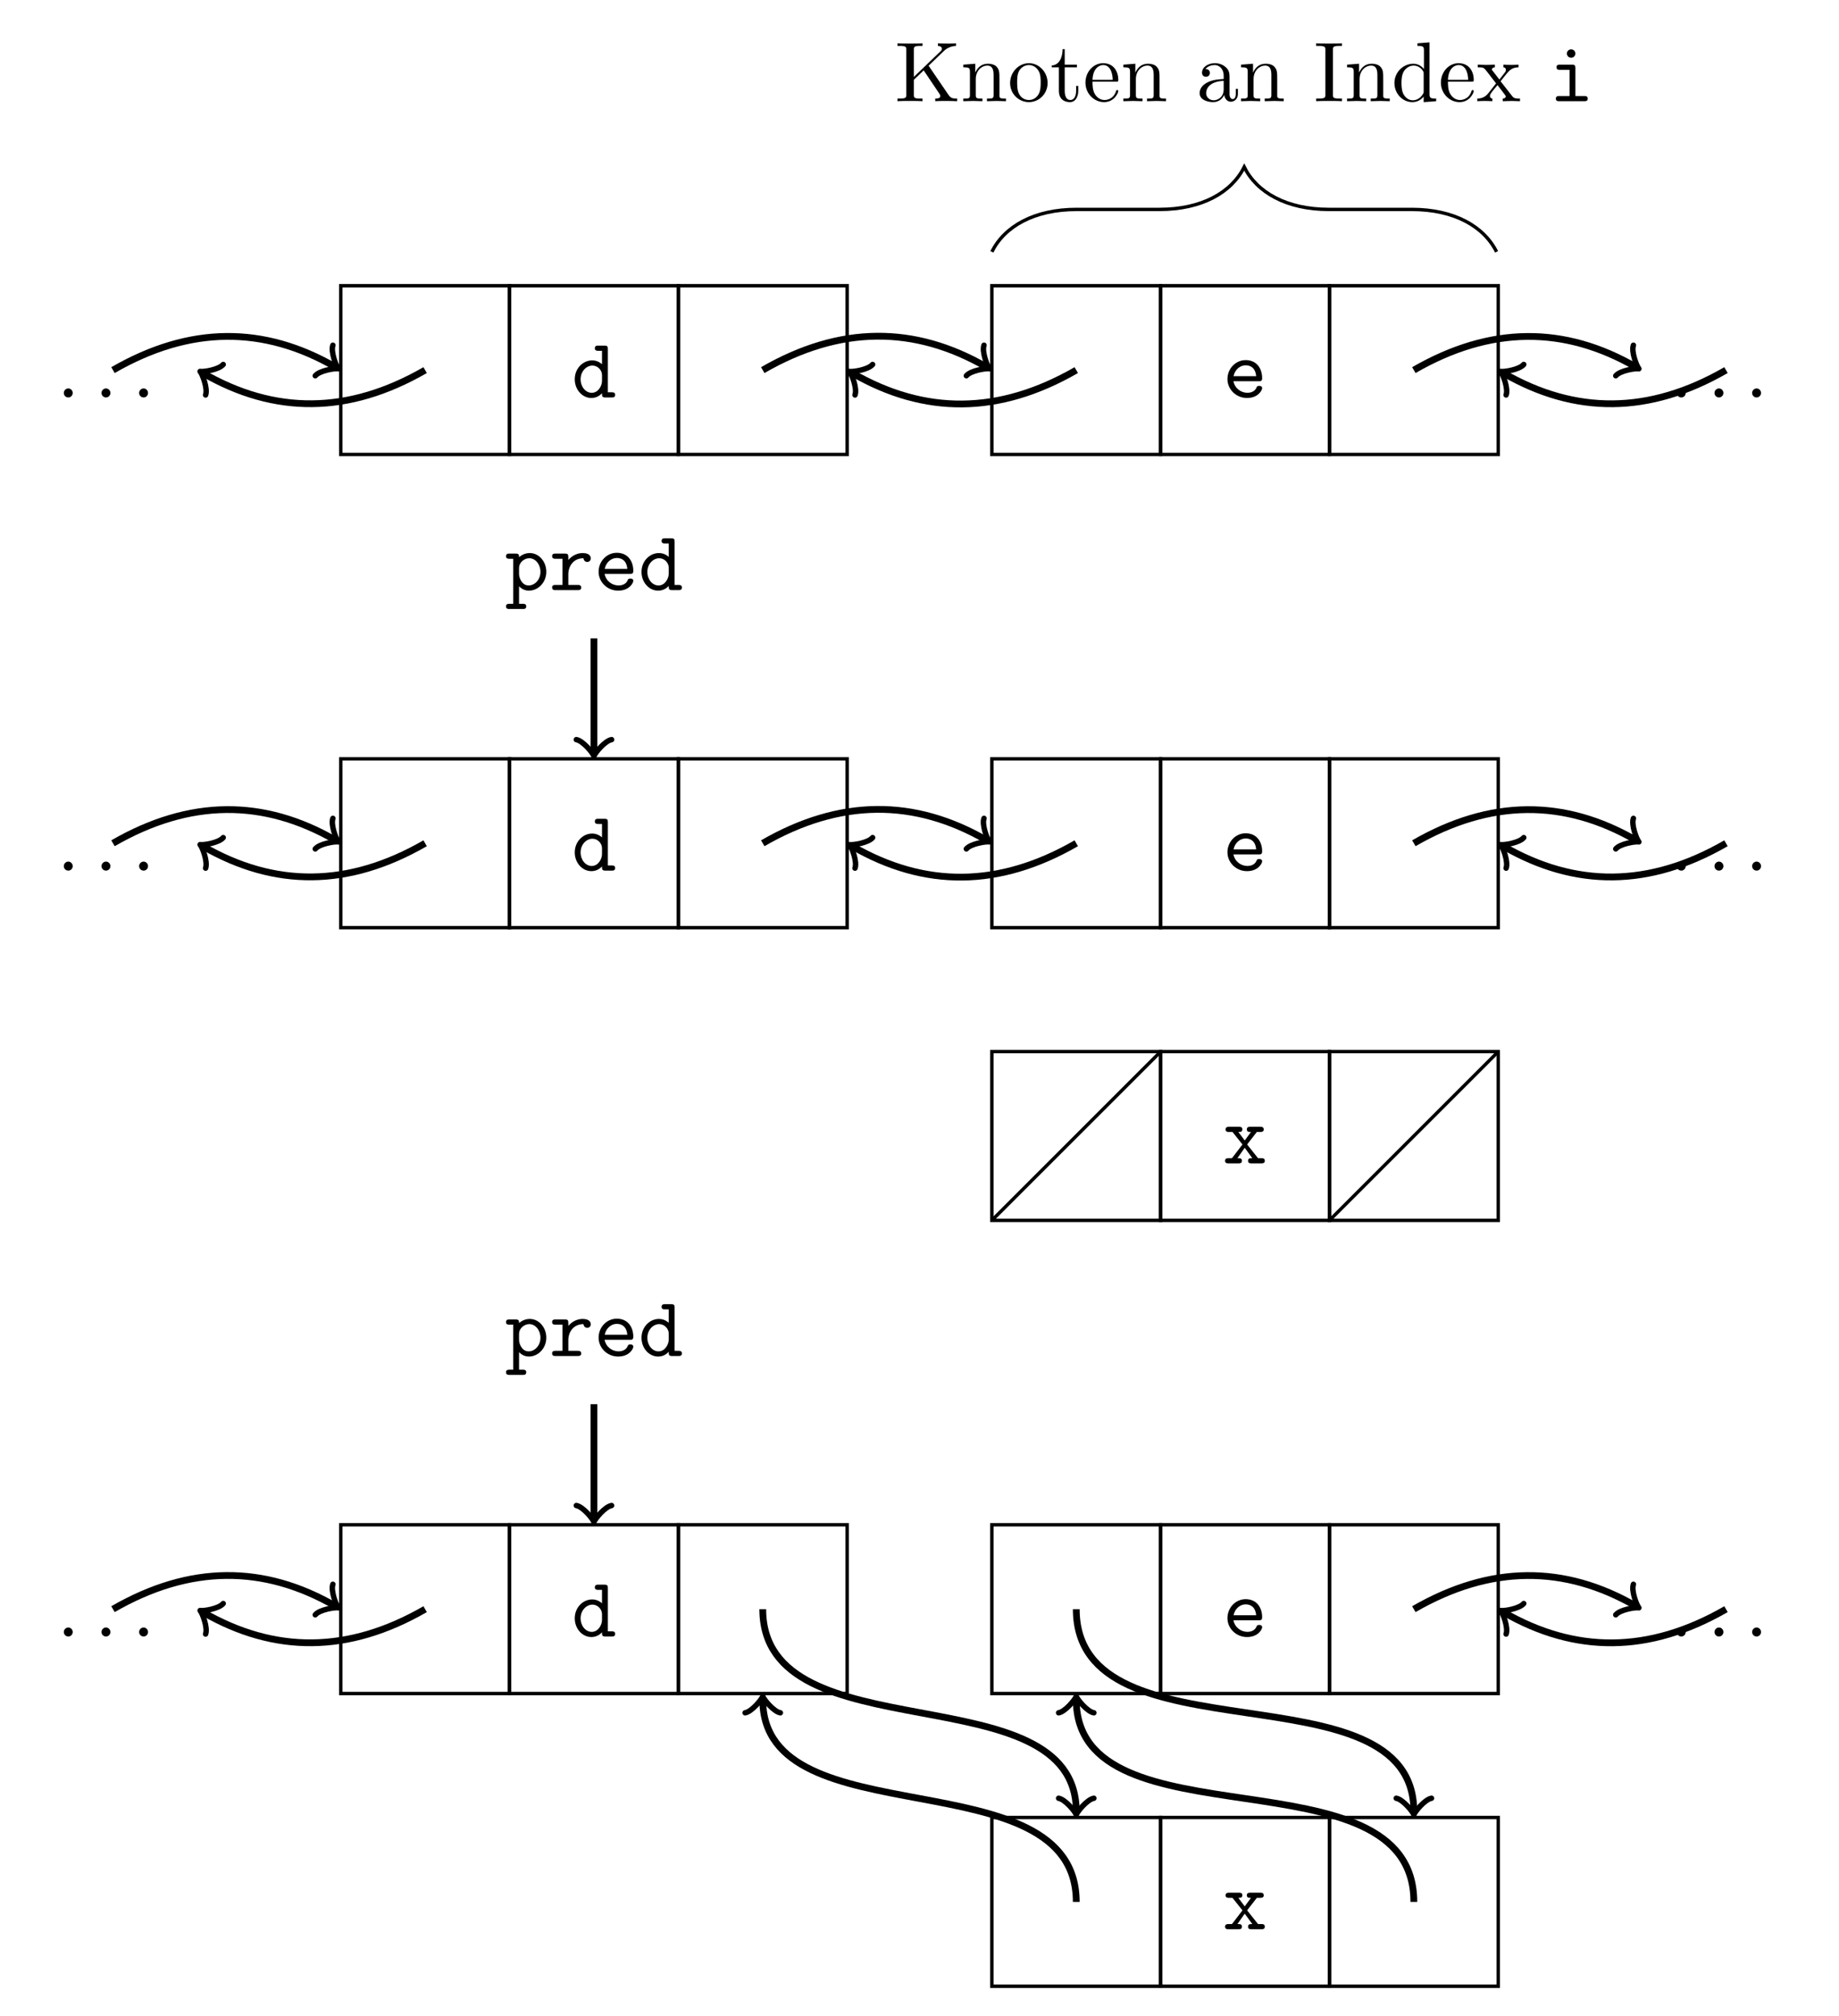<?xml version="1.0" encoding="UTF-8"?>
<svg xmlns="http://www.w3.org/2000/svg" xmlns:xlink="http://www.w3.org/1999/xlink" width="216.17pt" height="237.033pt" viewBox="0 0 216.17 237.033" version="1.1">
<defs>
<g>
<symbol overflow="visible" id="glyph0-0">
<path style="stroke:none;" d=""/>
</symbol>
<symbol overflow="visible" id="glyph0-1">
<path style="stroke:none;" d="M 1.906 -0.531 C 1.906 -0.812 1.672 -1.062 1.391 -1.062 C 1.094 -1.062 0.859 -0.812 0.859 -0.531 C 0.859 -0.234 1.094 0 1.391 0 C 1.672 0 1.906 -0.234 1.906 -0.531 Z M 1.906 -0.531 "/>
</symbol>
<symbol overflow="visible" id="glyph0-2">
<path style="stroke:none;" d="M 3.984 -4.172 L 5.781 -5.906 C 5.859 -5.984 6.391 -6.484 7.203 -6.5 L 7.203 -6.812 C 6.938 -6.781 6.625 -6.781 6.344 -6.781 C 5.984 -6.781 5.422 -6.781 5.078 -6.812 L 5.078 -6.5 C 5.484 -6.484 5.547 -6.266 5.547 -6.172 C 5.547 -6.016 5.438 -5.906 5.359 -5.844 L 2.25 -2.859 L 2.25 -6.031 C 2.25 -6.391 2.266 -6.5 3.031 -6.5 L 3.266 -6.5 L 3.266 -6.812 C 2.922 -6.781 2.188 -6.781 1.797 -6.781 C 1.422 -6.781 0.672 -6.781 0.328 -6.812 L 0.328 -6.5 L 0.562 -6.5 C 1.328 -6.5 1.359 -6.391 1.359 -6.031 L 1.359 -0.781 C 1.359 -0.422 1.328 -0.312 0.562 -0.312 L 0.328 -0.312 L 0.328 0 C 0.672 -0.031 1.422 -0.031 1.797 -0.031 C 2.172 -0.031 2.922 -0.031 3.266 0 L 3.266 -0.312 L 3.031 -0.312 C 2.266 -0.312 2.25 -0.422 2.25 -0.781 L 2.25 -2.516 L 3.406 -3.625 L 5.203 -0.953 C 5.266 -0.859 5.359 -0.734 5.359 -0.609 C 5.359 -0.312 4.969 -0.312 4.766 -0.312 L 4.766 0 C 5.109 -0.031 5.812 -0.031 6.188 -0.031 C 6.547 -0.031 6.922 -0.016 7.344 0 L 7.344 -0.312 C 6.797 -0.312 6.594 -0.344 6.297 -0.781 Z M 3.984 -4.172 "/>
</symbol>
<symbol overflow="visible" id="glyph0-3">
<path style="stroke:none;" d="M 1.094 -3.422 L 1.094 -0.75 C 1.094 -0.312 0.984 -0.312 0.312 -0.312 L 0.312 0 C 0.672 -0.016 1.172 -0.031 1.453 -0.031 C 1.703 -0.031 2.219 -0.016 2.562 0 L 2.562 -0.312 C 1.891 -0.312 1.781 -0.312 1.781 -0.75 L 1.781 -2.594 C 1.781 -3.625 2.5 -4.188 3.125 -4.188 C 3.766 -4.188 3.875 -3.656 3.875 -3.078 L 3.875 -0.75 C 3.875 -0.312 3.766 -0.312 3.094 -0.312 L 3.094 0 C 3.438 -0.016 3.953 -0.031 4.219 -0.031 C 4.469 -0.031 5 -0.016 5.328 0 L 5.328 -0.312 C 4.812 -0.312 4.562 -0.312 4.562 -0.609 L 4.562 -2.516 C 4.562 -3.375 4.562 -3.672 4.25 -4.031 C 4.109 -4.203 3.781 -4.406 3.203 -4.406 C 2.469 -4.406 2 -3.984 1.719 -3.359 L 1.719 -4.406 L 0.312 -4.297 L 0.312 -3.984 C 1.016 -3.984 1.094 -3.922 1.094 -3.422 Z M 1.094 -3.422 "/>
</symbol>
<symbol overflow="visible" id="glyph0-4">
<path style="stroke:none;" d="M 4.688 -2.141 C 4.688 -3.406 3.703 -4.469 2.5 -4.469 C 1.25 -4.469 0.281 -3.375 0.281 -2.141 C 0.281 -0.844 1.312 0.109 2.484 0.109 C 3.688 0.109 4.688 -0.875 4.688 -2.141 Z M 2.5 -0.141 C 2.062 -0.141 1.625 -0.344 1.359 -0.812 C 1.109 -1.25 1.109 -1.859 1.109 -2.219 C 1.109 -2.609 1.109 -3.141 1.344 -3.578 C 1.609 -4.031 2.078 -4.25 2.484 -4.25 C 2.922 -4.25 3.344 -4.031 3.609 -3.594 C 3.875 -3.172 3.875 -2.594 3.875 -2.219 C 3.875 -1.859 3.875 -1.312 3.656 -0.875 C 3.422 -0.422 2.984 -0.141 2.5 -0.141 Z M 2.5 -0.141 "/>
</symbol>
<symbol overflow="visible" id="glyph0-5">
<path style="stroke:none;" d="M 1.719 -3.984 L 3.156 -3.984 L 3.156 -4.297 L 1.719 -4.297 L 1.719 -6.125 L 1.469 -6.125 C 1.469 -5.312 1.172 -4.25 0.188 -4.203 L 0.188 -3.984 L 1.031 -3.984 L 1.031 -1.234 C 1.031 -0.016 1.969 0.109 2.328 0.109 C 3.031 0.109 3.312 -0.594 3.312 -1.234 L 3.312 -1.797 L 3.062 -1.797 L 3.062 -1.25 C 3.062 -0.516 2.766 -0.141 2.391 -0.141 C 1.719 -0.141 1.719 -1.047 1.719 -1.219 Z M 1.719 -3.984 "/>
</symbol>
<symbol overflow="visible" id="glyph0-6">
<path style="stroke:none;" d="M 1.109 -2.516 C 1.172 -4 2.016 -4.25 2.359 -4.25 C 3.375 -4.25 3.484 -2.906 3.484 -2.516 Z M 1.109 -2.297 L 3.891 -2.297 C 4.109 -2.297 4.141 -2.297 4.141 -2.516 C 4.141 -3.5 3.594 -4.469 2.359 -4.469 C 1.203 -4.469 0.281 -3.438 0.281 -2.188 C 0.281 -0.859 1.328 0.109 2.469 0.109 C 3.688 0.109 4.141 -1 4.141 -1.188 C 4.141 -1.281 4.062 -1.312 4 -1.312 C 3.922 -1.312 3.891 -1.25 3.875 -1.172 C 3.531 -0.141 2.625 -0.141 2.531 -0.141 C 2.031 -0.141 1.641 -0.438 1.406 -0.812 C 1.109 -1.281 1.109 -1.938 1.109 -2.297 Z M 1.109 -2.297 "/>
</symbol>
<symbol overflow="visible" id="glyph0-7">
<path style="stroke:none;" d="M 3.312 -0.75 C 3.359 -0.359 3.625 0.062 4.094 0.062 C 4.312 0.062 4.922 -0.078 4.922 -0.891 L 4.922 -1.453 L 4.672 -1.453 L 4.672 -0.891 C 4.672 -0.312 4.422 -0.25 4.312 -0.25 C 3.984 -0.25 3.938 -0.703 3.938 -0.75 L 3.938 -2.734 C 3.938 -3.156 3.938 -3.547 3.578 -3.922 C 3.188 -4.312 2.688 -4.469 2.219 -4.469 C 1.391 -4.469 0.703 -4 0.703 -3.344 C 0.703 -3.047 0.906 -2.875 1.172 -2.875 C 1.453 -2.875 1.625 -3.078 1.625 -3.328 C 1.625 -3.453 1.578 -3.781 1.109 -3.781 C 1.391 -4.141 1.875 -4.25 2.188 -4.25 C 2.688 -4.25 3.25 -3.859 3.25 -2.969 L 3.25 -2.609 C 2.734 -2.578 2.047 -2.547 1.422 -2.25 C 0.672 -1.906 0.422 -1.391 0.422 -0.953 C 0.422 -0.141 1.391 0.109 2.016 0.109 C 2.672 0.109 3.125 -0.297 3.312 -0.75 Z M 3.25 -2.391 L 3.25 -1.391 C 3.25 -0.453 2.531 -0.109 2.078 -0.109 C 1.594 -0.109 1.188 -0.453 1.188 -0.953 C 1.188 -1.5 1.609 -2.328 3.25 -2.391 Z M 3.25 -2.391 "/>
</symbol>
<symbol overflow="visible" id="glyph0-8">
<path style="stroke:none;" d="M 2.25 -6.031 C 2.25 -6.391 2.266 -6.5 3.062 -6.5 L 3.312 -6.5 L 3.312 -6.812 C 2.969 -6.781 2.188 -6.781 1.797 -6.781 C 1.422 -6.781 0.625 -6.781 0.281 -6.812 L 0.281 -6.5 L 0.531 -6.5 C 1.328 -6.5 1.359 -6.391 1.359 -6.031 L 1.359 -0.781 C 1.359 -0.422 1.328 -0.312 0.531 -0.312 L 0.281 -0.312 L 0.281 0 C 0.625 -0.031 1.422 -0.031 1.797 -0.031 C 2.188 -0.031 2.969 -0.031 3.312 0 L 3.312 -0.312 L 3.062 -0.312 C 2.266 -0.312 2.25 -0.422 2.25 -0.781 Z M 2.25 -6.031 "/>
</symbol>
<symbol overflow="visible" id="glyph0-9">
<path style="stroke:none;" d="M 3.781 -0.547 L 3.781 0.109 L 5.25 0 L 5.25 -0.312 C 4.562 -0.312 4.469 -0.375 4.469 -0.875 L 4.469 -6.922 L 3.047 -6.812 L 3.047 -6.5 C 3.734 -6.5 3.812 -6.438 3.812 -5.938 L 3.812 -3.781 C 3.531 -4.141 3.094 -4.406 2.562 -4.406 C 1.391 -4.406 0.344 -3.422 0.344 -2.141 C 0.344 -0.875 1.312 0.109 2.453 0.109 C 3.094 0.109 3.531 -0.234 3.781 -0.547 Z M 3.781 -3.219 L 3.781 -1.172 C 3.781 -1 3.781 -0.984 3.672 -0.812 C 3.375 -0.328 2.938 -0.109 2.5 -0.109 C 2.047 -0.109 1.688 -0.375 1.453 -0.75 C 1.203 -1.156 1.172 -1.719 1.172 -2.141 C 1.172 -2.5 1.188 -3.094 1.469 -3.547 C 1.688 -3.859 2.062 -4.188 2.609 -4.188 C 2.953 -4.188 3.375 -4.031 3.672 -3.594 C 3.781 -3.422 3.781 -3.406 3.781 -3.219 Z M 3.781 -3.219 "/>
</symbol>
<symbol overflow="visible" id="glyph0-10">
<path style="stroke:none;" d="M 2.859 -2.344 C 3.156 -2.719 3.531 -3.203 3.781 -3.469 C 4.094 -3.828 4.5 -3.984 4.969 -3.984 L 4.969 -4.297 C 4.703 -4.281 4.406 -4.266 4.141 -4.266 C 3.844 -4.266 3.312 -4.281 3.188 -4.297 L 3.188 -3.984 C 3.406 -3.969 3.484 -3.844 3.484 -3.672 C 3.484 -3.516 3.375 -3.391 3.328 -3.328 L 2.719 -2.547 L 1.938 -3.562 C 1.844 -3.656 1.844 -3.672 1.844 -3.734 C 1.844 -3.891 2 -3.984 2.188 -3.984 L 2.188 -4.297 C 1.938 -4.281 1.281 -4.266 1.109 -4.266 C 0.906 -4.266 0.438 -4.281 0.172 -4.297 L 0.172 -3.984 C 0.875 -3.984 0.875 -3.984 1.344 -3.375 L 2.328 -2.094 L 1.391 -0.906 C 0.922 -0.328 0.328 -0.312 0.125 -0.312 L 0.125 0 C 0.375 -0.016 0.688 -0.031 0.953 -0.031 C 1.234 -0.031 1.656 -0.016 1.891 0 L 1.891 -0.312 C 1.672 -0.344 1.609 -0.469 1.609 -0.625 C 1.609 -0.844 1.891 -1.172 2.5 -1.891 L 3.266 -0.891 C 3.344 -0.781 3.469 -0.625 3.469 -0.562 C 3.469 -0.469 3.375 -0.312 3.109 -0.312 L 3.109 0 C 3.406 -0.016 3.969 -0.031 4.188 -0.031 C 4.453 -0.031 4.844 -0.016 5.141 0 L 5.141 -0.312 C 4.609 -0.312 4.422 -0.328 4.203 -0.625 Z M 2.859 -2.344 "/>
</symbol>
<symbol overflow="visible" id="glyph1-0">
<path style="stroke:none;" d=""/>
</symbol>
<symbol overflow="visible" id="glyph1-1">
<path style="stroke:none;" d="M 3.562 -0.5 C 3.562 -0.141 3.562 0 3.969 0 L 4.688 0 C 4.859 0 5.109 0 5.109 -0.312 C 5.109 -0.609 4.844 -0.609 4.703 -0.609 L 4.25 -0.609 L 4.25 -5.688 C 4.25 -5.984 4.203 -6.094 3.859 -6.094 L 3.125 -6.094 C 2.969 -6.094 2.719 -6.094 2.719 -5.781 C 2.719 -5.484 2.984 -5.484 3.125 -5.484 L 3.562 -5.484 L 3.562 -3.906 C 3.234 -4.203 2.828 -4.359 2.406 -4.359 C 1.312 -4.359 0.359 -3.406 0.359 -2.141 C 0.359 -0.906 1.25 0.062 2.312 0.062 C 2.875 0.062 3.297 -0.203 3.562 -0.5 Z M 3.562 -2.641 L 3.562 -1.938 C 3.562 -1.375 3.125 -0.547 2.359 -0.547 C 1.641 -0.547 1.047 -1.25 1.047 -2.141 C 1.047 -3.094 1.75 -3.75 2.438 -3.75 C 3.078 -3.75 3.562 -3.188 3.562 -2.641 Z M 3.562 -2.641 "/>
</symbol>
<symbol overflow="visible" id="glyph1-2">
<path style="stroke:none;" d="M 4.234 -1.906 C 4.438 -1.906 4.625 -1.906 4.625 -2.266 C 4.625 -3.406 3.984 -4.391 2.688 -4.391 C 1.5 -4.391 0.547 -3.391 0.547 -2.156 C 0.547 -0.953 1.562 0.062 2.844 0.062 C 4.156 0.062 4.625 -0.844 4.625 -1.094 C 4.625 -1.359 4.344 -1.359 4.281 -1.359 C 4.094 -1.359 4.016 -1.328 3.953 -1.141 C 3.734 -0.641 3.188 -0.547 2.906 -0.547 C 2.156 -0.547 1.422 -1.047 1.25 -1.906 Z M 1.266 -2.5 C 1.406 -3.234 2 -3.781 2.688 -3.781 C 3.203 -3.781 3.828 -3.531 3.922 -2.5 Z M 1.266 -2.5 "/>
</symbol>
<symbol overflow="visible" id="glyph1-3">
<path style="stroke:none;" d="M 3.078 -3.891 C 3.078 -4.203 3.016 -4.297 2.688 -4.297 L 1.266 -4.297 C 1.109 -4.297 0.859 -4.297 0.859 -4 C 0.859 -3.688 1.109 -3.688 1.266 -3.688 L 2.391 -3.688 L 2.391 -0.609 L 1.188 -0.609 C 1.031 -0.609 0.781 -0.609 0.781 -0.297 C 0.781 0 1.031 0 1.188 0 L 4.125 0 C 4.281 0 4.531 0 4.531 -0.297 C 4.531 -0.609 4.281 -0.609 4.125 -0.609 L 3.078 -0.609 Z M 3.078 -5.609 C 3.078 -5.875 2.859 -6.094 2.578 -6.094 C 2.297 -6.094 2.078 -5.875 2.078 -5.609 C 2.078 -5.328 2.297 -5.109 2.578 -5.109 C 2.859 -5.109 3.078 -5.328 3.078 -5.609 Z M 3.078 -5.609 "/>
</symbol>
<symbol overflow="visible" id="glyph1-4">
<path style="stroke:none;" d="M 2.859 -2.219 L 4 -3.688 L 4.391 -3.688 C 4.531 -3.688 4.812 -3.688 4.812 -3.984 C 4.812 -4.297 4.547 -4.297 4.391 -4.297 L 3.234 -4.297 C 3.078 -4.297 2.828 -4.297 2.828 -4 C 2.828 -3.688 3.047 -3.688 3.312 -3.688 L 2.578 -2.688 L 1.828 -3.688 C 2.078 -3.688 2.297 -3.688 2.297 -4 C 2.297 -4.297 2.047 -4.297 1.906 -4.297 L 0.734 -4.297 C 0.594 -4.297 0.328 -4.297 0.328 -3.984 C 0.328 -3.688 0.594 -3.688 0.734 -3.688 L 1.141 -3.688 L 2.312 -2.219 L 1.078 -0.609 L 0.672 -0.609 C 0.531 -0.609 0.266 -0.609 0.266 -0.297 C 0.266 0 0.531 0 0.672 0 L 1.844 0 C 2 0 2.25 0 2.25 -0.297 C 2.25 -0.609 2.031 -0.609 1.719 -0.609 L 2.578 -1.828 L 3.469 -0.609 C 3.188 -0.609 2.969 -0.609 2.969 -0.297 C 2.969 0 3.219 0 3.375 0 L 4.531 0 C 4.672 0 4.938 0 4.938 -0.297 C 4.938 -0.609 4.688 -0.609 4.531 -0.609 L 4.141 -0.609 Z M 2.859 -2.219 "/>
</symbol>
<symbol overflow="visible" id="glyph1-5">
<path style="stroke:none;" d="M 1.656 -2.625 C 1.656 -3.219 2.234 -3.75 2.859 -3.75 C 3.594 -3.75 4.172 -3.016 4.172 -2.156 C 4.172 -1.203 3.484 -0.547 2.781 -0.547 C 2 -0.547 1.656 -1.422 1.656 -1.906 Z M 1.656 -0.453 C 2.062 -0.031 2.5 0.062 2.812 0.062 C 3.891 0.062 4.859 -0.891 4.859 -2.156 C 4.859 -3.375 3.984 -4.359 2.922 -4.359 C 2.438 -4.359 2 -4.172 1.656 -3.875 C 1.656 -4.156 1.641 -4.297 1.25 -4.297 L 0.531 -4.297 C 0.375 -4.297 0.125 -4.297 0.125 -3.984 C 0.125 -3.688 0.375 -3.688 0.516 -3.688 L 0.969 -3.688 L 0.969 1.609 L 0.531 1.609 C 0.375 1.609 0.125 1.609 0.125 1.906 C 0.125 2.219 0.375 2.219 0.516 2.219 L 2.109 2.219 C 2.25 2.219 2.5 2.219 2.5 1.906 C 2.5 1.609 2.25 1.609 2.094 1.609 L 1.656 1.609 Z M 1.656 -0.453 "/>
</symbol>
<symbol overflow="visible" id="glyph1-6">
<path style="stroke:none;" d="M 2.219 -1.859 C 2.219 -2.797 2.797 -3.75 4 -3.75 C 4.016 -3.516 4.188 -3.312 4.438 -3.312 C 4.656 -3.312 4.859 -3.469 4.859 -3.734 C 4.859 -3.938 4.734 -4.359 3.906 -4.359 C 3.406 -4.359 2.766 -4.172 2.219 -3.547 L 2.219 -3.891 C 2.219 -4.203 2.156 -4.297 1.812 -4.297 L 0.719 -4.297 C 0.562 -4.297 0.312 -4.297 0.312 -4 C 0.312 -3.688 0.562 -3.688 0.719 -3.688 L 1.531 -3.688 L 1.531 -0.609 L 0.719 -0.609 C 0.562 -0.609 0.312 -0.609 0.312 -0.312 C 0.312 0 0.562 0 0.719 0 L 3.312 0 C 3.469 0 3.734 0 3.734 -0.297 C 3.734 -0.609 3.469 -0.609 3.312 -0.609 L 2.219 -0.609 Z M 2.219 -1.859 "/>
</symbol>
</g>
</defs>
<g id="surface1">
<g style="fill:rgb(0%,0%,0%);fill-opacity:1;">
  <use xlink:href="#glyph0-1" x="6.641" y="46.727"/>
</g>
<g style="fill:rgb(0%,0%,0%);fill-opacity:1;">
  <use xlink:href="#glyph0-1" x="11.072" y="46.727"/>
</g>
<g style="fill:rgb(0%,0%,0%);fill-opacity:1;">
  <use xlink:href="#glyph0-1" x="15.494" y="46.727"/>
</g>
<path style="fill:none;stroke-width:0.399;stroke-linecap:butt;stroke-linejoin:miter;stroke:rgb(0%,0%,0%);stroke-opacity:1;stroke-miterlimit:10;" d="M -9.92 -9.92 L 9.92 -9.92 L 9.92 9.92 L -9.92 9.92 Z M -9.92 -9.92 " transform="matrix(1,0,0,-1,49.975,43.51)"/>
<path style="fill:none;stroke-width:0.399;stroke-linecap:butt;stroke-linejoin:miter;stroke:rgb(0%,0%,0%);stroke-opacity:1;stroke-miterlimit:10;" d="M -9.922 -9.92 L 9.921 -9.92 L 9.921 9.92 L -9.922 9.92 Z M -9.922 -9.92 " transform="matrix(1,0,0,-1,69.817,43.51)"/>
<g style="fill:rgb(0%,0%,0%);fill-opacity:1;">
  <use xlink:href="#glyph1-1" x="67.202" y="46.727"/>
</g>
<path style="fill:none;stroke-width:0.399;stroke-linecap:butt;stroke-linejoin:miter;stroke:rgb(0%,0%,0%);stroke-opacity:1;stroke-miterlimit:10;" d="M -9.922 -9.92 L 9.922 -9.92 L 9.922 9.92 L -9.922 9.92 Z M -9.922 -9.92 " transform="matrix(1,0,0,-1,89.66,43.51)"/>
<path style="fill:none;stroke-width:0.399;stroke-linecap:butt;stroke-linejoin:miter;stroke:rgb(0%,0%,0%);stroke-opacity:1;stroke-miterlimit:10;" d="M -9.92 -9.92 L 9.92 -9.92 L 9.92 9.92 L -9.92 9.92 Z M -9.92 -9.92 " transform="matrix(1,0,0,-1,126.51,43.51)"/>
<path style="fill:none;stroke-width:0.399;stroke-linecap:butt;stroke-linejoin:miter;stroke:rgb(0%,0%,0%);stroke-opacity:1;stroke-miterlimit:10;" d="M -9.922 -9.92 L 9.921 -9.92 L 9.921 9.92 L -9.922 9.92 Z M -9.922 -9.92 " transform="matrix(1,0,0,-1,146.352,43.51)"/>
<g style="fill:rgb(0%,0%,0%);fill-opacity:1;">
  <use xlink:href="#glyph1-2" x="143.737" y="46.727"/>
</g>
<path style="fill:none;stroke-width:0.399;stroke-linecap:butt;stroke-linejoin:miter;stroke:rgb(0%,0%,0%);stroke-opacity:1;stroke-miterlimit:10;" d="M -9.922 -9.92 L 9.922 -9.92 L 9.922 9.92 L -9.922 9.92 Z M -9.922 -9.92 " transform="matrix(1,0,0,-1,166.195,43.51)"/>
<g style="fill:rgb(0%,0%,0%);fill-opacity:1;">
  <use xlink:href="#glyph0-1" x="196.245" y="46.727"/>
</g>
<g style="fill:rgb(0%,0%,0%);fill-opacity:1;">
  <use xlink:href="#glyph0-1" x="200.676" y="46.727"/>
</g>
<g style="fill:rgb(0%,0%,0%);fill-opacity:1;">
  <use xlink:href="#glyph0-1" x="205.098" y="46.727"/>
</g>
<path style="fill:none;stroke-width:0.797;stroke-linecap:butt;stroke-linejoin:miter;stroke:rgb(0%,0%,0%);stroke-opacity:1;stroke-miterlimit:10;" d="M -94.804 -0.002 C -85.761 5.221 -77.073 5.221 -68.644 0.354 " transform="matrix(1,0,0,-1,108.085,43.51)"/>
<path style="fill:none;stroke-width:0.638;stroke-linecap:round;stroke-linejoin:round;stroke:rgb(0%,0%,0%);stroke-opacity:1;stroke-miterlimit:10;" d="M -1.555 2.07 C -1.423 1.294 -0.002 0.13 0.389 -0.001 C 0 -0.131 -1.425 -1.296 -1.553 -2.074 " transform="matrix(0.866,0.5,0.5,-0.866,39.44,43.156)"/>
<path style="fill:none;stroke-width:0.797;stroke-linecap:butt;stroke-linejoin:miter;stroke:rgb(0%,0%,0%);stroke-opacity:1;stroke-miterlimit:10;" d="M -58.112 -0.002 C -67.14 -5.213 -75.812 -5.213 -84.23 -0.353 " transform="matrix(1,0,0,-1,108.085,43.51)"/>
<path style="fill:none;stroke-width:0.638;stroke-linecap:round;stroke-linejoin:round;stroke:rgb(0%,0%,0%);stroke-opacity:1;stroke-miterlimit:10;" d="M -1.555 2.07 C -1.424 1.297 -0.001 0.13 0.39 -0.001 C 0 -0.131 -1.424 -1.296 -1.555 -2.071 " transform="matrix(-0.866,-0.5,-0.5,0.866,23.857,43.864)"/>
<path style="fill:none;stroke-width:0.797;stroke-linecap:butt;stroke-linejoin:miter;stroke:rgb(0%,0%,0%);stroke-opacity:1;stroke-miterlimit:10;" d="M -18.425 -0.002 C -9.331 5.252 -0.589 5.252 7.892 0.354 " transform="matrix(1,0,0,-1,108.085,43.51)"/>
<path style="fill:none;stroke-width:0.638;stroke-linecap:round;stroke-linejoin:round;stroke:rgb(0%,0%,0%);stroke-opacity:1;stroke-miterlimit:10;" d="M -1.552 2.072 C -1.423 1.294 0.001 0.131 0.389 -0.001 C -0.001 -0.131 -1.425 -1.297 -1.554 -2.074 " transform="matrix(0.866,0.5,0.5,-0.866,115.976,43.156)"/>
<path style="fill:none;stroke-width:0.797;stroke-linecap:butt;stroke-linejoin:miter;stroke:rgb(0%,0%,0%);stroke-opacity:1;stroke-miterlimit:10;" d="M 18.427 -0.002 C 9.329 -5.252 0.591 -5.252 -7.89 -0.353 " transform="matrix(1,0,0,-1,108.085,43.51)"/>
<path style="fill:none;stroke-width:0.638;stroke-linecap:round;stroke-linejoin:round;stroke:rgb(0%,0%,0%);stroke-opacity:1;stroke-miterlimit:10;" d="M -1.554 2.071 C -1.427 1.296 -0 0.13 0.391 -0 C 0.001 -0.131 -1.423 -1.296 -1.554 -2.07 " transform="matrix(-0.866,-0.5,-0.5,0.866,100.194,43.864)"/>
<path style="fill:none;stroke-width:0.797;stroke-linecap:butt;stroke-linejoin:miter;stroke:rgb(0%,0%,0%);stroke-opacity:1;stroke-miterlimit:10;" d="M 58.11 -0.002 C 67.138 5.213 75.813 5.213 84.228 0.354 " transform="matrix(1,0,0,-1,108.085,43.51)"/>
<path style="fill:none;stroke-width:0.638;stroke-linecap:round;stroke-linejoin:round;stroke:rgb(0%,0%,0%);stroke-opacity:1;stroke-miterlimit:10;" d="M -1.553 2.071 C -1.424 1.293 0 0.131 0.388 -0.002 C 0.002 -0.13 -1.423 -1.295 -1.555 -2.075 " transform="matrix(0.866,0.5,0.5,-0.866,192.313,43.156)"/>
<path style="fill:none;stroke-width:0.797;stroke-linecap:butt;stroke-linejoin:miter;stroke:rgb(0%,0%,0%);stroke-opacity:1;stroke-miterlimit:10;" d="M 94.802 -0.002 C 85.763 -5.22 77.075 -5.22 68.645 -0.353 " transform="matrix(1,0,0,-1,108.085,43.51)"/>
<path style="fill:none;stroke-width:0.638;stroke-linecap:round;stroke-linejoin:round;stroke:rgb(0%,0%,0%);stroke-opacity:1;stroke-miterlimit:10;" d="M -1.553 2.071 C -1.426 1.296 0 0.131 0.388 -0.002 C 0.002 -0.13 -1.423 -1.295 -1.556 -2.072 " transform="matrix(-0.866,-0.5,-0.5,0.866,176.73,43.864)"/>
<path style="fill:none;stroke-width:0.399;stroke-linecap:butt;stroke-linejoin:miter;stroke:rgb(0%,0%,0%);stroke-opacity:1;stroke-miterlimit:10;" d="M 8.505 13.905 C 9.997 16.897 13.485 18.889 18.466 18.889 L 28.204 18.889 C 33.188 18.889 36.673 20.881 38.169 23.869 C 39.661 20.881 43.149 18.889 48.13 18.889 L 57.868 18.889 C 62.852 18.889 66.337 16.897 67.833 13.905 " transform="matrix(1,0,0,-1,108.085,43.51)"/>
<g style="fill:rgb(0%,0%,0%);fill-opacity:1;">
  <use xlink:href="#glyph0-2" x="105.171" y="11.899"/>
  <use xlink:href="#glyph0-3" x="112.92" y="11.899"/>
  <use xlink:href="#glyph0-4" x="118.455" y="11.899"/>
  <use xlink:href="#glyph0-5" x="123.436" y="11.899"/>
  <use xlink:href="#glyph0-6" x="127.311" y="11.899"/>
  <use xlink:href="#glyph0-3" x="131.738" y="11.899"/>
</g>
<g style="fill:rgb(0%,0%,0%);fill-opacity:1;">
  <use xlink:href="#glyph0-7" x="140.591" y="11.899"/>
  <use xlink:href="#glyph0-3" x="145.572" y="11.899"/>
</g>
<g style="fill:rgb(0%,0%,0%);fill-opacity:1;">
  <use xlink:href="#glyph0-8" x="154.435" y="11.899"/>
  <use xlink:href="#glyph0-3" x="158.033" y="11.899"/>
  <use xlink:href="#glyph0-9" x="163.568" y="11.899"/>
</g>
<g style="fill:rgb(0%,0%,0%);fill-opacity:1;">
  <use xlink:href="#glyph0-6" x="169.093" y="11.899"/>
</g>
<g style="fill:rgb(0%,0%,0%);fill-opacity:1;">
  <use xlink:href="#glyph0-10" x="173.53" y="11.899"/>
</g>
<g style="fill:rgb(0%,0%,0%);fill-opacity:1;">
  <use xlink:href="#glyph1-3" x="182.105" y="11.899"/>
</g>
<g style="fill:rgb(0%,0%,0%);fill-opacity:1;">
  <use xlink:href="#glyph0-1" x="6.641" y="102.354"/>
</g>
<g style="fill:rgb(0%,0%,0%);fill-opacity:1;">
  <use xlink:href="#glyph0-1" x="11.072" y="102.354"/>
</g>
<g style="fill:rgb(0%,0%,0%);fill-opacity:1;">
  <use xlink:href="#glyph0-1" x="15.494" y="102.354"/>
</g>
<path style="fill:none;stroke-width:0.399;stroke-linecap:butt;stroke-linejoin:miter;stroke:rgb(0%,0%,0%);stroke-opacity:1;stroke-miterlimit:10;" d="M -9.92 -9.922 L 9.92 -9.922 L 9.92 9.922 L -9.92 9.922 Z M -9.92 -9.922 " transform="matrix(1,0,0,-1,49.975,99.137)"/>
<path style="fill:none;stroke-width:0.399;stroke-linecap:butt;stroke-linejoin:miter;stroke:rgb(0%,0%,0%);stroke-opacity:1;stroke-miterlimit:10;" d="M -9.922 -9.922 L 9.921 -9.922 L 9.921 9.922 L -9.922 9.922 Z M -9.922 -9.922 " transform="matrix(1,0,0,-1,69.817,99.137)"/>
<g style="fill:rgb(0%,0%,0%);fill-opacity:1;">
  <use xlink:href="#glyph1-1" x="67.202" y="102.354"/>
</g>
<path style="fill:none;stroke-width:0.399;stroke-linecap:butt;stroke-linejoin:miter;stroke:rgb(0%,0%,0%);stroke-opacity:1;stroke-miterlimit:10;" d="M -9.922 -9.922 L 9.922 -9.922 L 9.922 9.922 L -9.922 9.922 Z M -9.922 -9.922 " transform="matrix(1,0,0,-1,89.66,99.137)"/>
<path style="fill:none;stroke-width:0.399;stroke-linecap:butt;stroke-linejoin:miter;stroke:rgb(0%,0%,0%);stroke-opacity:1;stroke-miterlimit:10;" d="M -9.92 -9.922 L 9.92 -9.922 L 9.92 9.922 L -9.92 9.922 Z M -9.92 -9.922 " transform="matrix(1,0,0,-1,126.51,99.137)"/>
<path style="fill:none;stroke-width:0.399;stroke-linecap:butt;stroke-linejoin:miter;stroke:rgb(0%,0%,0%);stroke-opacity:1;stroke-miterlimit:10;" d="M -9.922 -9.922 L 9.921 -9.922 L 9.921 9.922 L -9.922 9.922 Z M -9.922 -9.922 " transform="matrix(1,0,0,-1,146.352,99.137)"/>
<g style="fill:rgb(0%,0%,0%);fill-opacity:1;">
  <use xlink:href="#glyph1-2" x="143.737" y="102.354"/>
</g>
<path style="fill:none;stroke-width:0.399;stroke-linecap:butt;stroke-linejoin:miter;stroke:rgb(0%,0%,0%);stroke-opacity:1;stroke-miterlimit:10;" d="M -9.922 -9.922 L 9.922 -9.922 L 9.922 9.922 L -9.922 9.922 Z M -9.922 -9.922 " transform="matrix(1,0,0,-1,166.195,99.137)"/>
<g style="fill:rgb(0%,0%,0%);fill-opacity:1;">
  <use xlink:href="#glyph0-1" x="196.245" y="102.354"/>
</g>
<g style="fill:rgb(0%,0%,0%);fill-opacity:1;">
  <use xlink:href="#glyph0-1" x="200.676" y="102.354"/>
</g>
<g style="fill:rgb(0%,0%,0%);fill-opacity:1;">
  <use xlink:href="#glyph0-1" x="205.098" y="102.354"/>
</g>
<path style="fill:none;stroke-width:0.399;stroke-linecap:butt;stroke-linejoin:miter;stroke:rgb(0%,0%,0%);stroke-opacity:1;stroke-miterlimit:10;" d="M -9.92 -9.922 L 9.92 -9.922 L 9.92 9.922 L -9.92 9.922 Z M -9.92 -9.922 " transform="matrix(1,0,0,-1,126.51,133.551)"/>
<path style="fill:none;stroke-width:0.399;stroke-linecap:butt;stroke-linejoin:miter;stroke:rgb(0%,0%,0%);stroke-opacity:1;stroke-miterlimit:10;" d="M -9.922 -9.922 L 9.921 -9.922 L 9.921 9.922 L -9.922 9.922 Z M -9.922 -9.922 " transform="matrix(1,0,0,-1,146.352,133.551)"/>
<g style="fill:rgb(0%,0%,0%);fill-opacity:1;">
  <use xlink:href="#glyph1-4" x="143.737" y="136.768"/>
</g>
<path style="fill:none;stroke-width:0.399;stroke-linecap:butt;stroke-linejoin:miter;stroke:rgb(0%,0%,0%);stroke-opacity:1;stroke-miterlimit:10;" d="M -9.922 -9.922 L 9.922 -9.922 L 9.922 9.922 L -9.922 9.922 Z M -9.922 -9.922 " transform="matrix(1,0,0,-1,166.195,133.551)"/>
<path style="fill:none;stroke-width:0.797;stroke-linecap:butt;stroke-linejoin:miter;stroke:rgb(0%,0%,0%);stroke-opacity:1;stroke-miterlimit:10;" d="M -94.804 -55.627 C -85.761 -50.408 -77.073 -50.408 -68.644 -55.275 " transform="matrix(1,0,0,-1,108.085,43.51)"/>
<path style="fill:none;stroke-width:0.638;stroke-linecap:round;stroke-linejoin:round;stroke:rgb(0%,0%,0%);stroke-opacity:1;stroke-miterlimit:10;" d="M -1.556 2.073 C -1.424 1.297 -0.001 0.129 0.388 0.002 C -0.001 -0.128 -1.426 -1.294 -1.554 -2.072 " transform="matrix(0.866,0.5,0.5,-0.866,39.44,98.784)"/>
<path style="fill:none;stroke-width:0.797;stroke-linecap:butt;stroke-linejoin:miter;stroke:rgb(0%,0%,0%);stroke-opacity:1;stroke-miterlimit:10;" d="M -58.112 -55.627 C -67.14 -60.838 -75.812 -60.838 -84.23 -55.982 " transform="matrix(1,0,0,-1,108.085,43.51)"/>
<path style="fill:none;stroke-width:0.638;stroke-linecap:round;stroke-linejoin:round;stroke:rgb(0%,0%,0%);stroke-opacity:1;stroke-miterlimit:10;" d="M -1.555 2.071 C -1.423 1.295 0 0.127 0.389 0 C -0 -0.13 -1.425 -1.295 -1.553 -2.073 " transform="matrix(-0.866,-0.5,-0.5,0.866,23.857,99.491)"/>
<path style="fill:none;stroke-width:0.797;stroke-linecap:butt;stroke-linejoin:miter;stroke:rgb(0%,0%,0%);stroke-opacity:1;stroke-miterlimit:10;" d="M -18.425 -55.627 C -9.331 -50.377 -0.589 -50.377 7.892 -55.275 " transform="matrix(1,0,0,-1,108.085,43.51)"/>
<path style="fill:none;stroke-width:0.638;stroke-linecap:round;stroke-linejoin:round;stroke:rgb(0%,0%,0%);stroke-opacity:1;stroke-miterlimit:10;" d="M -1.554 2.074 C -1.425 1.296 0.002 0.13 0.387 0.001 C -0.002 -0.129 -1.427 -1.294 -1.555 -2.072 " transform="matrix(0.866,0.5,0.5,-0.866,115.976,98.784)"/>
<path style="fill:none;stroke-width:0.797;stroke-linecap:butt;stroke-linejoin:miter;stroke:rgb(0%,0%,0%);stroke-opacity:1;stroke-miterlimit:10;" d="M 18.427 -55.627 C 9.329 -60.877 0.591 -60.877 -7.89 -55.982 " transform="matrix(1,0,0,-1,108.085,43.51)"/>
<path style="fill:none;stroke-width:0.638;stroke-linecap:round;stroke-linejoin:round;stroke:rgb(0%,0%,0%);stroke-opacity:1;stroke-miterlimit:10;" d="M -1.554 2.072 C -1.425 1.294 0.001 0.128 0.39 0.001 C 0.001 -0.129 -1.424 -1.295 -1.552 -2.073 " transform="matrix(-0.866,-0.5,-0.5,0.866,100.194,99.491)"/>
<path style="fill:none;stroke-width:0.797;stroke-linecap:butt;stroke-linejoin:miter;stroke:rgb(0%,0%,0%);stroke-opacity:1;stroke-miterlimit:10;" d="M 58.11 -55.627 C 67.138 -50.416 75.813 -50.416 84.228 -55.275 " transform="matrix(1,0,0,-1,108.085,43.51)"/>
<path style="fill:none;stroke-width:0.638;stroke-linecap:round;stroke-linejoin:round;stroke:rgb(0%,0%,0%);stroke-opacity:1;stroke-miterlimit:10;" d="M -1.554 2.074 C -1.426 1.296 0.001 0.13 0.387 0.001 C 0 -0.127 -1.424 -1.293 -1.556 -2.072 " transform="matrix(0.866,0.5,0.5,-0.866,192.313,98.784)"/>
<path style="fill:none;stroke-width:0.797;stroke-linecap:butt;stroke-linejoin:miter;stroke:rgb(0%,0%,0%);stroke-opacity:1;stroke-miterlimit:10;" d="M 94.802 -55.627 C 85.763 -60.849 77.075 -60.849 68.645 -55.982 " transform="matrix(1,0,0,-1,108.085,43.51)"/>
<path style="fill:none;stroke-width:0.638;stroke-linecap:round;stroke-linejoin:round;stroke:rgb(0%,0%,0%);stroke-opacity:1;stroke-miterlimit:10;" d="M -1.554 2.072 C -1.425 1.294 0.002 0.128 0.387 -0.001 C 0.001 -0.129 -1.423 -1.294 -1.555 -2.074 " transform="matrix(-0.866,-0.5,-0.5,0.866,176.73,99.491)"/>
<g style="fill:rgb(0%,0%,0%);fill-opacity:1;">
  <use xlink:href="#glyph1-5" x="59.357" y="69.378"/>
  <use xlink:href="#glyph1-6" x="64.587" y="69.378"/>
  <use xlink:href="#glyph1-2" x="69.818" y="69.378"/>
  <use xlink:href="#glyph1-1" x="75.048" y="69.378"/>
</g>
<path style="fill:none;stroke-width:0.797;stroke-linecap:butt;stroke-linejoin:miter;stroke:rgb(0%,0%,0%);stroke-opacity:1;stroke-miterlimit:10;" d="M -38.269 -31.533 L -38.269 -44.998 " transform="matrix(1,0,0,-1,108.085,43.51)"/>
<path style="fill:none;stroke-width:0.638;stroke-linecap:round;stroke-linejoin:round;stroke:rgb(0%,0%,0%);stroke-opacity:1;stroke-miterlimit:10;" d="M -1.556 2.074 C -1.423 1.296 -0.001 0.128 0.39 -0.001 C -0.001 -0.129 -1.423 -1.294 -1.556 -2.071 " transform="matrix(0,1,1,0,69.817,88.509)"/>
<path style="fill:none;stroke-width:0.399;stroke-linecap:butt;stroke-linejoin:miter;stroke:rgb(0%,0%,0%);stroke-opacity:1;stroke-miterlimit:10;" d="M 28.349 -80.123 L 8.505 -99.963 " transform="matrix(1,0,0,-1,108.085,43.51)"/>
<path style="fill:none;stroke-width:0.399;stroke-linecap:butt;stroke-linejoin:miter;stroke:rgb(0%,0%,0%);stroke-opacity:1;stroke-miterlimit:10;" d="M 68.032 -80.123 L 48.188 -99.963 " transform="matrix(1,0,0,-1,108.085,43.51)"/>
<g style="fill:rgb(0%,0%,0%);fill-opacity:1;">
  <use xlink:href="#glyph0-1" x="6.641" y="192.395"/>
</g>
<g style="fill:rgb(0%,0%,0%);fill-opacity:1;">
  <use xlink:href="#glyph0-1" x="11.072" y="192.395"/>
</g>
<g style="fill:rgb(0%,0%,0%);fill-opacity:1;">
  <use xlink:href="#glyph0-1" x="15.494" y="192.395"/>
</g>
<path style="fill:none;stroke-width:0.399;stroke-linecap:butt;stroke-linejoin:miter;stroke:rgb(0%,0%,0%);stroke-opacity:1;stroke-miterlimit:10;" d="M -9.92 -9.92 L 9.92 -9.92 L 9.92 9.92 L -9.92 9.92 Z M -9.92 -9.92 " transform="matrix(1,0,0,-1,49.975,189.178)"/>
<path style="fill:none;stroke-width:0.399;stroke-linecap:butt;stroke-linejoin:miter;stroke:rgb(0%,0%,0%);stroke-opacity:1;stroke-miterlimit:10;" d="M -9.922 -9.92 L 9.921 -9.92 L 9.921 9.92 L -9.922 9.92 Z M -9.922 -9.92 " transform="matrix(1,0,0,-1,69.817,189.178)"/>
<g style="fill:rgb(0%,0%,0%);fill-opacity:1;">
  <use xlink:href="#glyph1-1" x="67.202" y="192.395"/>
</g>
<path style="fill:none;stroke-width:0.399;stroke-linecap:butt;stroke-linejoin:miter;stroke:rgb(0%,0%,0%);stroke-opacity:1;stroke-miterlimit:10;" d="M -9.922 -9.92 L 9.922 -9.92 L 9.922 9.92 L -9.922 9.92 Z M -9.922 -9.92 " transform="matrix(1,0,0,-1,89.66,189.178)"/>
<path style="fill:none;stroke-width:0.399;stroke-linecap:butt;stroke-linejoin:miter;stroke:rgb(0%,0%,0%);stroke-opacity:1;stroke-miterlimit:10;" d="M -9.92 -9.92 L 9.92 -9.92 L 9.92 9.92 L -9.92 9.92 Z M -9.92 -9.92 " transform="matrix(1,0,0,-1,126.51,189.178)"/>
<path style="fill:none;stroke-width:0.399;stroke-linecap:butt;stroke-linejoin:miter;stroke:rgb(0%,0%,0%);stroke-opacity:1;stroke-miterlimit:10;" d="M -9.922 -9.92 L 9.921 -9.92 L 9.921 9.92 L -9.922 9.92 Z M -9.922 -9.92 " transform="matrix(1,0,0,-1,146.352,189.178)"/>
<g style="fill:rgb(0%,0%,0%);fill-opacity:1;">
  <use xlink:href="#glyph1-2" x="143.737" y="192.395"/>
</g>
<path style="fill:none;stroke-width:0.399;stroke-linecap:butt;stroke-linejoin:miter;stroke:rgb(0%,0%,0%);stroke-opacity:1;stroke-miterlimit:10;" d="M -9.922 -9.92 L 9.922 -9.92 L 9.922 9.92 L -9.922 9.92 Z M -9.922 -9.92 " transform="matrix(1,0,0,-1,166.195,189.178)"/>
<g style="fill:rgb(0%,0%,0%);fill-opacity:1;">
  <use xlink:href="#glyph0-1" x="196.245" y="192.395"/>
</g>
<g style="fill:rgb(0%,0%,0%);fill-opacity:1;">
  <use xlink:href="#glyph0-1" x="200.676" y="192.395"/>
</g>
<g style="fill:rgb(0%,0%,0%);fill-opacity:1;">
  <use xlink:href="#glyph0-1" x="205.098" y="192.395"/>
</g>
<path style="fill:none;stroke-width:0.399;stroke-linecap:butt;stroke-linejoin:miter;stroke:rgb(0%,0%,0%);stroke-opacity:1;stroke-miterlimit:10;" d="M -9.92 -9.92 L 9.92 -9.92 L 9.92 9.92 L -9.92 9.92 Z M -9.92 -9.92 " transform="matrix(1,0,0,-1,126.51,223.592)"/>
<path style="fill:none;stroke-width:0.399;stroke-linecap:butt;stroke-linejoin:miter;stroke:rgb(0%,0%,0%);stroke-opacity:1;stroke-miterlimit:10;" d="M -9.922 -9.92 L 9.921 -9.92 L 9.921 9.92 L -9.922 9.92 Z M -9.922 -9.92 " transform="matrix(1,0,0,-1,146.352,223.592)"/>
<g style="fill:rgb(0%,0%,0%);fill-opacity:1;">
  <use xlink:href="#glyph1-4" x="143.737" y="226.809"/>
</g>
<path style="fill:none;stroke-width:0.399;stroke-linecap:butt;stroke-linejoin:miter;stroke:rgb(0%,0%,0%);stroke-opacity:1;stroke-miterlimit:10;" d="M -9.922 -9.92 L 9.922 -9.92 L 9.922 9.92 L -9.922 9.92 Z M -9.922 -9.92 " transform="matrix(1,0,0,-1,166.195,223.592)"/>
<path style="fill:none;stroke-width:0.797;stroke-linecap:butt;stroke-linejoin:miter;stroke:rgb(0%,0%,0%);stroke-opacity:1;stroke-miterlimit:10;" d="M -94.804 -145.67 C -85.761 -140.451 -77.073 -140.451 -68.644 -145.318 " transform="matrix(1,0,0,-1,108.085,43.51)"/>
<path style="fill:none;stroke-width:0.638;stroke-linecap:round;stroke-linejoin:round;stroke:rgb(0%,0%,0%);stroke-opacity:1;stroke-miterlimit:10;" d="M -1.556 2.072 C -1.424 1.296 -0.001 0.128 0.389 0.001 C -0.001 -0.129 -1.426 -1.294 -1.554 -2.072 " transform="matrix(0.866,0.5,0.5,-0.866,39.44,188.826)"/>
<path style="fill:none;stroke-width:0.797;stroke-linecap:butt;stroke-linejoin:miter;stroke:rgb(0%,0%,0%);stroke-opacity:1;stroke-miterlimit:10;" d="M -58.112 -145.67 C -67.14 -150.881 -75.812 -150.881 -84.23 -146.025 " transform="matrix(1,0,0,-1,108.085,43.51)"/>
<path style="fill:none;stroke-width:0.638;stroke-linecap:round;stroke-linejoin:round;stroke:rgb(0%,0%,0%);stroke-opacity:1;stroke-miterlimit:10;" d="M -1.556 2.072 C -1.423 1.296 -0 0.128 0.389 0.001 C -0.001 -0.129 -1.425 -1.295 -1.554 -2.072 " transform="matrix(-0.866,-0.5,-0.5,0.866,23.857,189.534)"/>
<path style="fill:none;stroke-width:0.797;stroke-linecap:butt;stroke-linejoin:miter;stroke:rgb(0%,0%,0%);stroke-opacity:1;stroke-miterlimit:10;" d="M -18.425 -145.67 C -18.425 -162.928 18.427 -152.904 18.427 -169.455 " transform="matrix(1,0,0,-1,108.085,43.51)"/>
<path style="fill:none;stroke-width:0.638;stroke-linecap:round;stroke-linejoin:round;stroke:rgb(0%,0%,0%);stroke-opacity:1;stroke-miterlimit:10;" d="M -1.556 2.072 C -1.423 1.294 -0.001 0.13 0.39 0.001 C -0.001 -0.128 -1.423 -1.296 -1.556 -2.073 " transform="matrix(0,1,1,0,126.51,212.966)"/>
<path style="fill:none;stroke-width:0.797;stroke-linecap:butt;stroke-linejoin:miter;stroke:rgb(0%,0%,0%);stroke-opacity:1;stroke-miterlimit:10;" d="M 18.427 -180.084 C 18.427 -162.826 -18.425 -172.849 -18.425 -156.299 " transform="matrix(1,0,0,-1,108.085,43.51)"/>
<path style="fill:none;stroke-width:0.638;stroke-linecap:round;stroke-linejoin:round;stroke:rgb(0%,0%,0%);stroke-opacity:1;stroke-miterlimit:10;" d="M -1.555 2.074 C -1.426 1.296 -0 0.128 0.387 -0.001 C -0 -0.129 -1.426 -1.293 -1.555 -2.071 " transform="matrix(0,-1,-1,0,89.66,199.809)"/>
<path style="fill:none;stroke-width:0.797;stroke-linecap:butt;stroke-linejoin:miter;stroke:rgb(0%,0%,0%);stroke-opacity:1;stroke-miterlimit:10;" d="M 58.11 -145.67 C 67.138 -140.459 75.813 -140.459 84.228 -145.318 " transform="matrix(1,0,0,-1,108.085,43.51)"/>
<path style="fill:none;stroke-width:0.638;stroke-linecap:round;stroke-linejoin:round;stroke:rgb(0%,0%,0%);stroke-opacity:1;stroke-miterlimit:10;" d="M -1.554 2.073 C -1.425 1.295 0.001 0.129 0.387 0 C 0.001 -0.128 -1.424 -1.293 -1.556 -2.073 " transform="matrix(0.866,0.5,0.5,-0.866,192.313,188.826)"/>
<path style="fill:none;stroke-width:0.797;stroke-linecap:butt;stroke-linejoin:miter;stroke:rgb(0%,0%,0%);stroke-opacity:1;stroke-miterlimit:10;" d="M 94.802 -145.67 C 85.763 -150.888 77.075 -150.888 68.645 -146.025 " transform="matrix(1,0,0,-1,108.085,43.51)"/>
<path style="fill:none;stroke-width:0.638;stroke-linecap:round;stroke-linejoin:round;stroke:rgb(0%,0%,0%);stroke-opacity:1;stroke-miterlimit:10;" d="M -1.554 2.073 C -1.425 1.295 0.001 0.129 0.387 -0 C 0.001 -0.128 -1.424 -1.294 -1.555 -2.073 " transform="matrix(-0.866,-0.5,-0.5,0.866,176.73,189.534)"/>
<path style="fill:none;stroke-width:0.797;stroke-linecap:butt;stroke-linejoin:miter;stroke:rgb(0%,0%,0%);stroke-opacity:1;stroke-miterlimit:10;" d="M 58.11 -180.084 C 58.11 -161.842 18.427 -173.838 18.427 -156.299 " transform="matrix(1,0,0,-1,108.085,43.51)"/>
<path style="fill:none;stroke-width:0.638;stroke-linecap:round;stroke-linejoin:round;stroke:rgb(0%,0%,0%);stroke-opacity:1;stroke-miterlimit:10;" d="M -1.555 2.073 C -1.426 1.296 -0 0.128 0.387 -0.001 C -0 -0.13 -1.426 -1.294 -1.555 -2.072 " transform="matrix(0,-1,-1,0,126.51,199.809)"/>
<path style="fill:none;stroke-width:0.797;stroke-linecap:butt;stroke-linejoin:miter;stroke:rgb(0%,0%,0%);stroke-opacity:1;stroke-miterlimit:10;" d="M 18.427 -145.67 C 18.427 -163.916 58.11 -151.92 58.11 -169.455 " transform="matrix(1,0,0,-1,108.085,43.51)"/>
<path style="fill:none;stroke-width:0.638;stroke-linecap:round;stroke-linejoin:round;stroke:rgb(0%,0%,0%);stroke-opacity:1;stroke-miterlimit:10;" d="M -1.556 2.074 C -1.423 1.296 -0.001 0.128 0.39 -0 C -0.001 -0.129 -1.423 -1.293 -1.556 -2.071 " transform="matrix(0,1,1,0,166.196,212.966)"/>
<g style="fill:rgb(0%,0%,0%);fill-opacity:1;">
  <use xlink:href="#glyph1-5" x="59.357" y="159.419"/>
  <use xlink:href="#glyph1-6" x="64.587" y="159.419"/>
  <use xlink:href="#glyph1-2" x="69.818" y="159.419"/>
  <use xlink:href="#glyph1-1" x="75.048" y="159.419"/>
</g>
<path style="fill:none;stroke-width:0.797;stroke-linecap:butt;stroke-linejoin:miter;stroke:rgb(0%,0%,0%);stroke-opacity:1;stroke-miterlimit:10;" d="M -38.269 -121.576 L -38.269 -135.041 " transform="matrix(1,0,0,-1,108.085,43.51)"/>
<path style="fill:none;stroke-width:0.638;stroke-linecap:round;stroke-linejoin:round;stroke:rgb(0%,0%,0%);stroke-opacity:1;stroke-miterlimit:10;" d="M -1.555 2.074 C -1.426 1.296 -0 0.128 0.39 -0.001 C -0 -0.129 -1.426 -1.294 -1.555 -2.071 " transform="matrix(0,1,1,0,69.817,178.551)"/>
</g>
</svg>
